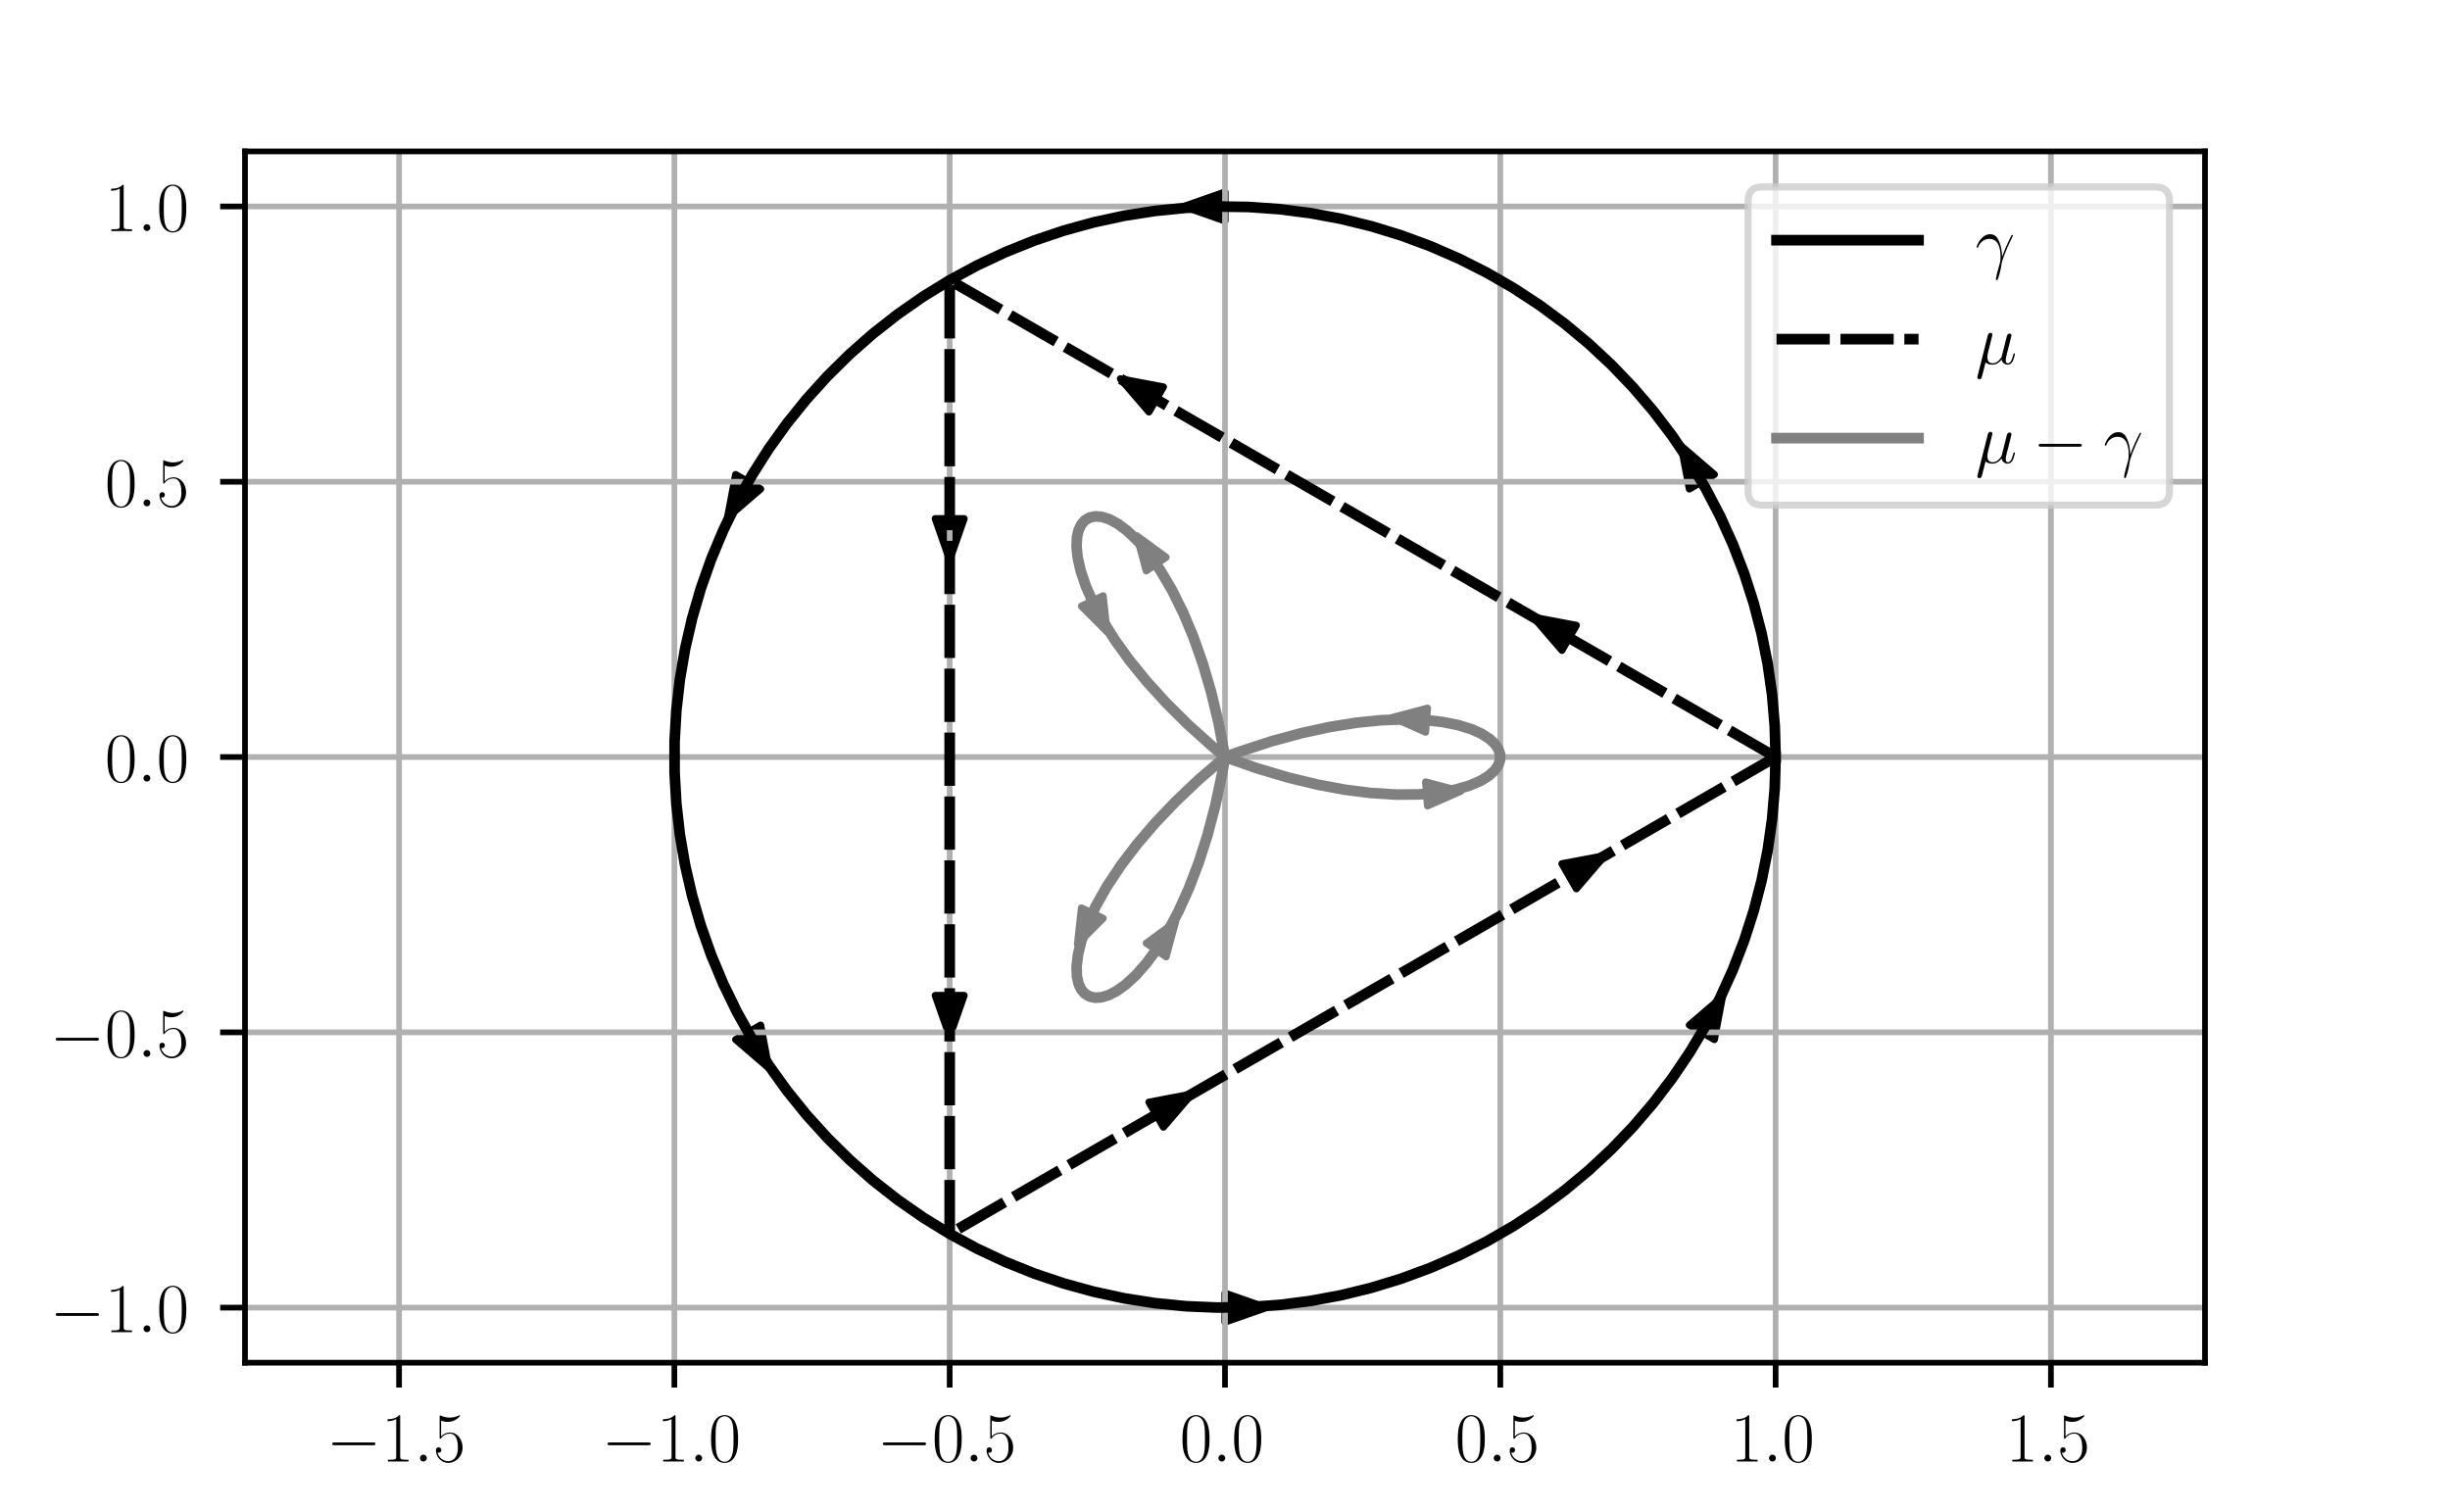 <?xml version="1.0" encoding="utf-8" standalone="no"?>
<!DOCTYPE svg PUBLIC "-//W3C//DTD SVG 1.1//EN"
  "http://www.w3.org/Graphics/SVG/1.1/DTD/svg11.dtd">
<!-- Created with matplotlib (http://matplotlib.org/) -->
<svg height="213pt" version="1.1" viewBox="0 0 345 213" width="345pt" xmlns="http://www.w3.org/2000/svg" xmlns:xlink="http://www.w3.org/1999/xlink">
 <defs>
  <style type="text/css">
*{stroke-linecap:butt;stroke-linejoin:round;}
  </style>
 </defs>
 <g id="figure_1">
  <g id="patch_1">
   <path d="M 0 213.226 
L 345 213.226 
L 345 0 
L 0 0 
z
" style="fill:#ffffff;"/>
  </g>
  <g id="axes_1">
   <g id="patch_2">
    <path d="M 34.5 191.904 
L 310.5 191.904 
L 310.5 21.323 
L 34.5 21.323 
z
" style="fill:#ffffff;"/>
   </g>
   <g id="patch_3">
    <path clip-path="url(#pd0542b2a93)" d="M 241.411 66.827 
L 236.741 62.809 
L 237.886 68.862 
z
" style="stroke:#000000;stroke-linejoin:miter;"/>
   </g>
   <g id="patch_4">
    <path clip-path="url(#pd0542b2a93)" d="M 172.5 27.041 
L 166.685 29.076 
L 172.5 31.112 
z
" style="stroke:#000000;stroke-linejoin:miter;"/>
   </g>
   <g id="patch_5">
    <path clip-path="url(#pd0542b2a93)" d="M 103.588 66.827 
L 102.443 72.881 
L 107.114 68.862 
z
" style="stroke:#000000;stroke-linejoin:miter;"/>
   </g>
   <g id="patch_6">
    <path clip-path="url(#pd0542b2a93)" d="M 103.588 146.399 
L 108.259 150.418 
L 107.114 144.364 
z
" style="stroke:#000000;stroke-linejoin:miter;"/>
   </g>
   <g id="patch_7">
    <path clip-path="url(#pd0542b2a93)" d="M 172.5 186.185 
L 178.315 184.15 
L 172.5 182.115 
z
" style="stroke:#000000;stroke-linejoin:miter;"/>
   </g>
   <g id="patch_8">
    <path clip-path="url(#pd0542b2a93)" d="M 241.411 146.399 
L 242.556 140.345 
L 237.886 144.364 
z
" style="stroke:#000000;stroke-linejoin:miter;"/>
   </g>
   <g id="patch_9">
    <path clip-path="url(#pd0542b2a93)" d="M 221.978 88.063 
L 215.924 86.918 
L 219.943 91.589 
z
" style="stroke:#000000;stroke-linejoin:miter;"/>
   </g>
   <g id="patch_10">
    <path clip-path="url(#pd0542b2a93)" d="M 163.825 54.489 
L 157.772 53.344 
L 161.79 58.014 
z
" style="stroke:#000000;stroke-linejoin:miter;"/>
   </g>
   <g id="patch_11">
    <path clip-path="url(#pd0542b2a93)" d="M 131.696 73.039 
L 133.731 78.854 
L 135.767 73.039 
z
" style="stroke:#000000;stroke-linejoin:miter;"/>
   </g>
   <g id="patch_12">
    <path clip-path="url(#pd0542b2a93)" d="M 131.696 140.188 
L 133.731 146.003 
L 135.767 140.188 
z
" style="stroke:#000000;stroke-linejoin:miter;"/>
   </g>
   <g id="patch_13">
    <path clip-path="url(#pd0542b2a93)" d="M 163.825 158.737 
L 167.844 154.067 
L 161.79 155.212 
z
" style="stroke:#000000;stroke-linejoin:miter;"/>
   </g>
   <g id="patch_14">
    <path clip-path="url(#pd0542b2a93)" d="M 221.978 125.163 
L 225.996 120.493 
L 219.943 121.638 
z
" style="stroke:#000000;stroke-linejoin:miter;"/>
   </g>
   <g id="patch_15">
    <path clip-path="url(#pd0542b2a93)" d="M 152.281 127.863 
L 151.722 132.967 
L 155.342 129.325 
z
" style="fill:#808080;stroke:#808080;stroke-linejoin:miter;"/>
   </g>
   <g id="patch_16">
    <path clip-path="url(#pd0542b2a93)" d="M 164.206 134.748 
L 165.55 129.793 
L 161.409 132.828 
z
" style="fill:#808080;stroke:#808080;stroke-linejoin:miter;"/>
   </g>
   <g id="patch_17">
    <path clip-path="url(#pd0542b2a93)" d="M 201.012 113.498 
L 205.712 111.43 
L 200.748 110.116 
z
" style="fill:#808080;stroke:#808080;stroke-linejoin:miter;"/>
   </g>
   <g id="patch_18">
    <path clip-path="url(#pd0542b2a93)" d="M 201.012 99.728 
L 196.049 101.042 
L 200.748 103.11 
z
" style="fill:#808080;stroke:#808080;stroke-linejoin:miter;"/>
   </g>
   <g id="patch_19">
    <path clip-path="url(#pd0542b2a93)" d="M 164.206 78.478 
L 160.065 75.442 
L 161.409 80.398 
z
" style="fill:#808080;stroke:#808080;stroke-linejoin:miter;"/>
   </g>
   <g id="patch_20">
    <path clip-path="url(#pd0542b2a93)" d="M 152.281 85.363 
L 155.901 89.005 
L 155.342 83.901 
z
" style="fill:#808080;stroke:#808080;stroke-linejoin:miter;"/>
   </g>
   <g id="matplotlib.axis_1">
    <g id="xtick_1">
     <g id="line2d_1">
      <path clip-path="url(#pd0542b2a93)" d="M 56.195 191.904 
L 56.195 21.323 
" style="fill:none;stroke:#b0b0b0;stroke-linecap:square;stroke-width:0.8;"/>
     </g>
     <g id="line2d_2">
      <defs>
       <path d="M 0 0 
L 0 3.5 
" id="m1ca72153c5" style="stroke:#000000;stroke-width:0.8;"/>
      </defs>
      <g>
       <use style="stroke:#000000;stroke-width:0.8;" x="56.195" xlink:href="#m1ca72153c5" y="191.904"/>
      </g>
     </g>
     <g id="text_1">
      <!-- $-1.5$ -->
      <defs>
       <path d="M 65.906 23 
C 67.594 23 69.406 23 69.406 25 
C 69.406 27 67.594 27 65.906 27 
L 11.797 27 
C 10.094 27 8.297 27 8.297 25 
C 8.297 23 10.094 23 11.797 23 
z
" id="CMSY10-0"/>
       <path d="M 26.594 63.406 
C 26.594 65.5 26.5 65.5 25.094 65.5 
C 21.203 61.188 15.297 59.797 9.703 59.797 
C 9.406 59.797 8.906 59.797 8.797 59.5 
C 8.703 59.297 8.703 59.094 8.703 57 
C 11.797 57 17 57.594 21 59.984 
L 21 7.203 
C 21 3.688 20.797 2.5 12.203 2.5 
L 9.203 2.5 
L 9.203 0 
C 14 0 19 0 23.797 0 
C 28.594 0 33.594 0 38.406 0 
L 38.406 2.5 
L 35.406 2.5 
C 26.797 2.5 26.594 3.594 26.594 7.156 
z
" id="CMR17-49"/>
       <path d="M 18.406 4.797 
C 18.406 7.688 16 9.672 13.594 9.672 
C 10.703 9.672 8.703 7.281 8.703 4.891 
C 8.703 2 11.094 0 13.5 0 
C 16.406 0 18.406 2.391 18.406 4.797 
z
" id="CMMI12-58"/>
       <path d="M 11.406 57.688 
C 12.406 57.281 16.5 56 20.703 56 
C 30 56 35.094 61.109 38 64.062 
C 38 64.953 38 65.5 37.406 65.5 
C 37.297 65.5 37.094 65.5 36.297 65.047 
C 32.797 63.406 28.703 62.078 23.703 62.078 
C 20.703 62.078 16.203 62.484 11.297 64.672 
C 10.203 65.172 10 65.172 9.906 65.172 
C 9.406 65.172 9.297 65.062 9.297 63.078 
L 9.297 34.422 
C 9.297 32.641 9.297 32.141 10.297 32.141 
C 10.797 32.141 11 32.344 11.5 33.031 
C 14.703 37.516 19.094 39.406 24.094 39.406 
C 27.594 39.406 35.094 37.219 35.094 20.141 
C 35.094 16.953 35.094 11.172 32.094 6.578 
C 29.594 2.484 25.703 0.391 21.406 0.391 
C 14.797 0.391 8.094 5 6.297 12.719 
C 6.703 12.609 7.5 12.422 7.906 12.422 
C 9.203 12.422 11.703 13.125 11.703 16.219 
C 11.703 18.906 9.797 20 7.906 20 
C 5.594 20 4.094 18.594 4.094 15.797 
C 4.094 7.094 11 -2 21.594 -2 
C 31.906 -2 41.703 6.875 41.703 19.75 
C 41.703 31.719 33.906 41 24.203 41 
C 19.094 41 14.797 39.109 11.406 35.531 
z
" id="CMR17-53"/>
      </defs>
      <g transform="translate(45.955 205.822)scale(0.1 -0.1)">
       <use transform="scale(0.996)" xlink:href="#CMSY10-0"/>
       <use transform="translate(77.487 0)scale(0.996)" xlink:href="#CMR17-49"/>
       <use transform="translate(123.178 0)scale(0.996)" xlink:href="#CMMI12-58"/>
       <use transform="translate(150.275 0)scale(0.996)" xlink:href="#CMR17-53"/>
      </g>
     </g>
    </g>
    <g id="xtick_2">
     <g id="line2d_3">
      <path clip-path="url(#pd0542b2a93)" d="M 94.963 191.904 
L 94.963 21.323 
" style="fill:none;stroke:#b0b0b0;stroke-linecap:square;stroke-width:0.8;"/>
     </g>
     <g id="line2d_4">
      <g>
       <use style="stroke:#000000;stroke-width:0.8;" x="94.963" xlink:href="#m1ca72153c5" y="191.904"/>
      </g>
     </g>
     <g id="text_2">
      <!-- $-1.0$ -->
      <defs>
       <path d="M 42 31.641 
C 42 37.75 41.906 48.125 37.703 56.109 
C 34 63.109 28.094 65.594 22.906 65.594 
C 18.094 65.594 12 63.406 8.203 56.203 
C 4.203 48.719 3.797 39.438 3.797 31.641 
C 3.797 25.953 3.906 17.281 7 9.672 
C 11.297 -0.609 19 -2 22.906 -2 
C 27.5 -2 34.5 -0.109 38.594 9.375 
C 41.594 16.281 42 24.359 42 31.641 
z
M 22.906 -0.406 
C 16.5 -0.406 12.703 5.078 11.297 12.688 
C 10.203 18.562 10.203 27.156 10.203 32.75 
C 10.203 40.438 10.203 46.828 11.5 52.922 
C 13.406 61.391 19 64 22.906 64 
C 27 64 32.297 61.297 34.203 53.125 
C 35.5 47.438 35.594 40.734 35.594 32.75 
C 35.594 26.25 35.594 18.266 34.406 12.375 
C 32.297 1.484 26.406 -0.406 22.906 -0.406 
z
" id="CMR17-48"/>
      </defs>
      <g transform="translate(84.724 205.822)scale(0.1 -0.1)">
       <use transform="scale(0.996)" xlink:href="#CMSY10-0"/>
       <use transform="translate(77.487 0)scale(0.996)" xlink:href="#CMR17-49"/>
       <use transform="translate(123.178 0)scale(0.996)" xlink:href="#CMMI12-58"/>
       <use transform="translate(150.275 0)scale(0.996)" xlink:href="#CMR17-48"/>
      </g>
     </g>
    </g>
    <g id="xtick_3">
     <g id="line2d_5">
      <path clip-path="url(#pd0542b2a93)" d="M 133.731 191.904 
L 133.731 21.323 
" style="fill:none;stroke:#b0b0b0;stroke-linecap:square;stroke-width:0.8;"/>
     </g>
     <g id="line2d_6">
      <g>
       <use style="stroke:#000000;stroke-width:0.8;" x="133.731" xlink:href="#m1ca72153c5" y="191.904"/>
      </g>
     </g>
     <g id="text_3">
      <!-- $-0.5$ -->
      <g transform="translate(123.492 205.822)scale(0.1 -0.1)">
       <use transform="scale(0.996)" xlink:href="#CMSY10-0"/>
       <use transform="translate(77.487 0)scale(0.996)" xlink:href="#CMR17-48"/>
       <use transform="translate(123.178 0)scale(0.996)" xlink:href="#CMMI12-58"/>
       <use transform="translate(150.275 0)scale(0.996)" xlink:href="#CMR17-53"/>
      </g>
     </g>
    </g>
    <g id="xtick_4">
     <g id="line2d_7">
      <path clip-path="url(#pd0542b2a93)" d="M 172.5 191.904 
L 172.5 21.323 
" style="fill:none;stroke:#b0b0b0;stroke-linecap:square;stroke-width:0.8;"/>
     </g>
     <g id="line2d_8">
      <g>
       <use style="stroke:#000000;stroke-width:0.8;" x="172.5" xlink:href="#m1ca72153c5" y="191.904"/>
      </g>
     </g>
     <g id="text_4">
      <!-- $0.0$ -->
      <g transform="translate(166.135 205.822)scale(0.1 -0.1)">
       <use transform="scale(0.996)" xlink:href="#CMR17-48"/>
       <use transform="translate(45.69 0)scale(0.996)" xlink:href="#CMMI12-58"/>
       <use transform="translate(72.788 0)scale(0.996)" xlink:href="#CMR17-48"/>
      </g>
     </g>
    </g>
    <g id="xtick_5">
     <g id="line2d_9">
      <path clip-path="url(#pd0542b2a93)" d="M 211.268 191.904 
L 211.268 21.323 
" style="fill:none;stroke:#b0b0b0;stroke-linecap:square;stroke-width:0.8;"/>
     </g>
     <g id="line2d_10">
      <g>
       <use style="stroke:#000000;stroke-width:0.8;" x="211.268" xlink:href="#m1ca72153c5" y="191.904"/>
      </g>
     </g>
     <g id="text_5">
      <!-- $0.5$ -->
      <g transform="translate(204.903 205.822)scale(0.1 -0.1)">
       <use transform="scale(0.996)" xlink:href="#CMR17-48"/>
       <use transform="translate(45.69 0)scale(0.996)" xlink:href="#CMMI12-58"/>
       <use transform="translate(72.788 0)scale(0.996)" xlink:href="#CMR17-53"/>
      </g>
     </g>
    </g>
    <g id="xtick_6">
     <g id="line2d_11">
      <path clip-path="url(#pd0542b2a93)" d="M 250.037 191.904 
L 250.037 21.323 
" style="fill:none;stroke:#b0b0b0;stroke-linecap:square;stroke-width:0.8;"/>
     </g>
     <g id="line2d_12">
      <g>
       <use style="stroke:#000000;stroke-width:0.8;" x="250.037" xlink:href="#m1ca72153c5" y="191.904"/>
      </g>
     </g>
     <g id="text_6">
      <!-- $1.0$ -->
      <g transform="translate(243.672 205.822)scale(0.1 -0.1)">
       <use transform="scale(0.996)" xlink:href="#CMR17-49"/>
       <use transform="translate(45.69 0)scale(0.996)" xlink:href="#CMMI12-58"/>
       <use transform="translate(72.788 0)scale(0.996)" xlink:href="#CMR17-48"/>
      </g>
     </g>
    </g>
    <g id="xtick_7">
     <g id="line2d_13">
      <path clip-path="url(#pd0542b2a93)" d="M 288.805 191.904 
L 288.805 21.323 
" style="fill:none;stroke:#b0b0b0;stroke-linecap:square;stroke-width:0.8;"/>
     </g>
     <g id="line2d_14">
      <g>
       <use style="stroke:#000000;stroke-width:0.8;" x="288.805" xlink:href="#m1ca72153c5" y="191.904"/>
      </g>
     </g>
     <g id="text_7">
      <!-- $1.5$ -->
      <g transform="translate(282.44 205.822)scale(0.1 -0.1)">
       <use transform="scale(0.996)" xlink:href="#CMR17-49"/>
       <use transform="translate(45.69 0)scale(0.996)" xlink:href="#CMMI12-58"/>
       <use transform="translate(72.788 0)scale(0.996)" xlink:href="#CMR17-53"/>
      </g>
     </g>
    </g>
   </g>
   <g id="matplotlib.axis_2">
    <g id="ytick_1">
     <g id="line2d_15">
      <path clip-path="url(#pd0542b2a93)" d="M 34.5 184.15 
L 310.5 184.15 
" style="fill:none;stroke:#b0b0b0;stroke-linecap:square;stroke-width:0.8;"/>
     </g>
     <g id="line2d_16">
      <defs>
       <path d="M 0 0 
L -3.5 0 
" id="m531c189a00" style="stroke:#000000;stroke-width:0.8;"/>
      </defs>
      <g>
       <use style="stroke:#000000;stroke-width:0.8;" x="34.5" xlink:href="#m531c189a00" y="184.15"/>
      </g>
     </g>
     <g id="text_8">
      <!-- $-1.0$ -->
      <g transform="translate(7.021 187.609)scale(0.1 -0.1)">
       <use transform="scale(0.996)" xlink:href="#CMSY10-0"/>
       <use transform="translate(77.487 0)scale(0.996)" xlink:href="#CMR17-49"/>
       <use transform="translate(123.178 0)scale(0.996)" xlink:href="#CMMI12-58"/>
       <use transform="translate(150.275 0)scale(0.996)" xlink:href="#CMR17-48"/>
      </g>
     </g>
    </g>
    <g id="ytick_2">
     <g id="line2d_17">
      <path clip-path="url(#pd0542b2a93)" d="M 34.5 145.382 
L 310.5 145.382 
" style="fill:none;stroke:#b0b0b0;stroke-linecap:square;stroke-width:0.8;"/>
     </g>
     <g id="line2d_18">
      <g>
       <use style="stroke:#000000;stroke-width:0.8;" x="34.5" xlink:href="#m531c189a00" y="145.382"/>
      </g>
     </g>
     <g id="text_9">
      <!-- $-0.5$ -->
      <g transform="translate(7.021 148.841)scale(0.1 -0.1)">
       <use transform="scale(0.996)" xlink:href="#CMSY10-0"/>
       <use transform="translate(77.487 0)scale(0.996)" xlink:href="#CMR17-48"/>
       <use transform="translate(123.178 0)scale(0.996)" xlink:href="#CMMI12-58"/>
       <use transform="translate(150.275 0)scale(0.996)" xlink:href="#CMR17-53"/>
      </g>
     </g>
    </g>
    <g id="ytick_3">
     <g id="line2d_19">
      <path clip-path="url(#pd0542b2a93)" d="M 34.5 106.613 
L 310.5 106.613 
" style="fill:none;stroke:#b0b0b0;stroke-linecap:square;stroke-width:0.8;"/>
     </g>
     <g id="line2d_20">
      <g>
       <use style="stroke:#000000;stroke-width:0.8;" x="34.5" xlink:href="#m531c189a00" y="106.613"/>
      </g>
     </g>
     <g id="text_10">
      <!-- $0.0$ -->
      <g transform="translate(14.77 110.072)scale(0.1 -0.1)">
       <use transform="scale(0.996)" xlink:href="#CMR17-48"/>
       <use transform="translate(45.69 0)scale(0.996)" xlink:href="#CMMI12-58"/>
       <use transform="translate(72.788 0)scale(0.996)" xlink:href="#CMR17-48"/>
      </g>
     </g>
    </g>
    <g id="ytick_4">
     <g id="line2d_21">
      <path clip-path="url(#pd0542b2a93)" d="M 34.5 67.845 
L 310.5 67.845 
" style="fill:none;stroke:#b0b0b0;stroke-linecap:square;stroke-width:0.8;"/>
     </g>
     <g id="line2d_22">
      <g>
       <use style="stroke:#000000;stroke-width:0.8;" x="34.5" xlink:href="#m531c189a00" y="67.845"/>
      </g>
     </g>
     <g id="text_11">
      <!-- $0.5$ -->
      <g transform="translate(14.77 71.304)scale(0.1 -0.1)">
       <use transform="scale(0.996)" xlink:href="#CMR17-48"/>
       <use transform="translate(45.69 0)scale(0.996)" xlink:href="#CMMI12-58"/>
       <use transform="translate(72.788 0)scale(0.996)" xlink:href="#CMR17-53"/>
      </g>
     </g>
    </g>
    <g id="ytick_5">
     <g id="line2d_23">
      <path clip-path="url(#pd0542b2a93)" d="M 34.5 29.076 
L 310.5 29.076 
" style="fill:none;stroke:#b0b0b0;stroke-linecap:square;stroke-width:0.8;"/>
     </g>
     <g id="line2d_24">
      <g>
       <use style="stroke:#000000;stroke-width:0.8;" x="34.5" xlink:href="#m531c189a00" y="29.076"/>
      </g>
     </g>
     <g id="text_12">
      <!-- $1.0$ -->
      <g transform="translate(14.77 32.536)scale(0.1 -0.1)">
       <use transform="scale(0.996)" xlink:href="#CMR17-49"/>
       <use transform="translate(45.69 0)scale(0.996)" xlink:href="#CMMI12-58"/>
       <use transform="translate(72.788 0)scale(0.996)" xlink:href="#CMR17-48"/>
      </g>
     </g>
    </g>
   </g>
   <g id="line2d_25">
    <path clip-path="url(#pd0542b2a93)" d="M 250.037 106.613 
L 249.912 102.226 
L 249.54 97.854 
L 248.921 93.509 
L 248.058 89.207 
L 246.952 84.96 
L 245.608 80.783 
L 244.029 76.688 
L 242.221 72.689 
L 240.191 68.799 
L 237.943 65.03 
L 235.485 61.394 
L 232.826 57.903 
L 229.974 54.568 
L 226.937 51.4 
L 223.726 48.408 
L 220.351 45.603 
L 216.823 42.994 
L 213.153 40.588 
L 209.352 38.394 
L 205.434 36.418 
L 201.41 34.668 
L 197.293 33.147 
L 193.097 31.862 
L 188.835 30.817 
L 184.521 30.014 
L 180.168 29.456 
L 175.791 29.146 
L 171.403 29.084 
L 167.018 29.27 
L 162.651 29.704 
L 158.316 30.385 
L 154.026 31.309 
L 149.795 32.475 
L 145.637 33.878 
L 141.565 35.514 
L 137.592 37.378 
L 133.731 39.464 
L 129.995 41.765 
L 126.394 44.274 
L 122.941 46.982 
L 119.647 49.881 
L 116.522 52.962 
L 113.576 56.215 
L 110.819 59.63 
L 108.26 63.194 
L 105.906 66.898 
L 103.766 70.73 
L 101.846 74.676 
L 100.152 78.724 
L 98.69 82.862 
L 97.465 87.076 
L 96.48 91.352 
L 95.738 95.677 
L 95.242 100.038 
L 94.994 104.419 
L 94.994 108.807 
L 95.242 113.189 
L 95.738 117.549 
L 96.48 121.874 
L 97.465 126.151 
L 98.69 130.364 
L 100.152 134.502 
L 101.846 138.551 
L 103.766 142.497 
L 105.906 146.328 
L 108.26 150.032 
L 110.819 153.597 
L 113.576 157.011 
L 116.522 160.264 
L 119.647 163.345 
L 122.941 166.244 
L 126.394 168.952 
L 129.995 171.461 
L 133.731 173.762 
L 137.592 175.848 
L 141.565 177.712 
L 145.637 179.348 
L 149.795 180.751 
L 154.026 181.917 
L 158.316 182.842 
L 162.651 183.522 
L 167.018 183.956 
L 171.403 184.142 
L 175.791 184.08 
L 180.168 183.77 
L 184.521 183.212 
L 188.835 182.41 
L 193.097 181.364 
L 197.293 180.079 
L 201.41 178.559 
L 205.434 176.808 
L 209.352 174.832 
L 213.153 172.638 
L 216.823 170.232 
L 220.351 167.623 
L 223.726 164.818 
L 226.937 161.826 
L 229.974 158.658 
L 232.826 155.323 
L 235.485 151.832 
L 237.943 148.196 
L 240.191 144.427 
L 242.221 140.537 
L 244.029 136.538 
L 245.608 132.444 
L 246.952 128.266 
L 248.058 124.019 
L 248.921 119.717 
L 249.54 115.372 
L 249.912 111 
L 250.037 106.613 
L 250.037 106.613 
" style="fill:none;stroke:#000000;stroke-linecap:square;stroke-width:1.5;"/>
   </g>
   <g id="line2d_26">
    <path clip-path="url(#pd0542b2a93)" d="M 250.037 106.613 
L 133.731 39.464 
L 133.731 173.762 
L 250.037 106.613 
" style="fill:none;stroke:#000000;stroke-dasharray:7.5,1.5;stroke-dashoffset:0;stroke-width:1.5;"/>
   </g>
   <g id="line2d_27">
    <path clip-path="url(#pd0542b2a93)" d="M 172.5 106.613 
L 168.843 109.755 
L 165.557 112.871 
L 162.638 115.936 
L 160.082 118.925 
L 157.883 121.812 
L 155.882 124.818 
L 154.284 127.643 
L 153.073 130.257 
L 152.29 132.444 
L 151.805 134.41 
L 151.6 136.133 
L 151.643 137.474 
L 151.891 138.585 
L 152.276 139.38 
L 152.803 139.971 
L 153.46 140.35 
L 154.235 140.511 
L 155.115 140.447 
L 156.089 140.153 
L 157.263 139.549 
L 158.516 138.65 
L 159.965 137.313 
L 161.461 135.609 
L 162.981 133.534 
L 164.497 131.088 
L 165.985 128.272 
L 167.419 125.09 
L 168.774 121.545 
L 170.024 117.644 
L 171.146 113.395 
L 172.116 108.807 
L 172.5 106.613 
L 177.049 108.209 
L 181.391 109.497 
L 185.505 110.492 
L 189.371 111.211 
L 192.971 111.672 
L 196.574 111.902 
L 199.82 111.874 
L 202.689 111.615 
L 204.975 111.199 
L 206.92 110.637 
L 208.515 109.953 
L 209.654 109.245 
L 210.493 108.475 
L 210.989 107.744 
L 211.237 106.992 
L 211.237 106.234 
L 210.989 105.482 
L 210.493 104.751 
L 209.751 104.056 
L 208.642 103.341 
L 207.236 102.705 
L 205.354 102.119 
L 203.13 101.675 
L 200.573 101.397 
L 197.697 101.306 
L 194.515 101.425 
L 191.041 101.775 
L 187.294 102.374 
L 183.29 103.242 
L 179.05 104.395 
L 174.592 105.849 
L 172.5 106.613 
L 171.607 101.876 
L 170.551 97.471 
L 169.356 93.411 
L 168.046 89.703 
L 166.645 86.355 
L 165.043 83.119 
L 163.396 80.323 
L 161.737 77.967 
L 160.234 76.196 
L 158.775 74.792 
L 157.385 73.753 
L 156.202 73.121 
L 155.115 72.779 
L 154.235 72.715 
L 153.46 72.876 
L 152.803 73.255 
L 152.276 73.846 
L 151.891 74.641 
L 151.659 75.631 
L 151.595 76.949 
L 151.747 78.485 
L 152.18 80.407 
L 152.908 82.556 
L 153.945 84.909 
L 155.305 87.445 
L 157 90.142 
L 159.039 92.975 
L 161.432 95.92 
L 164.185 98.954 
L 167.304 102.05 
L 170.792 105.183 
L 172.5 106.613 
L 172.5 106.613 
" style="fill:none;stroke:#808080;stroke-linecap:square;stroke-width:1.5;"/>
   </g>
   <g id="patch_21">
    <path d="M 34.5 191.904 
L 34.5 21.323 
" style="fill:none;stroke:#000000;stroke-linecap:square;stroke-linejoin:miter;stroke-width:0.8;"/>
   </g>
   <g id="patch_22">
    <path d="M 310.5 191.904 
L 310.5 21.323 
" style="fill:none;stroke:#000000;stroke-linecap:square;stroke-linejoin:miter;stroke-width:0.8;"/>
   </g>
   <g id="patch_23">
    <path d="M 34.5 191.904 
L 310.5 191.904 
" style="fill:none;stroke:#000000;stroke-linecap:square;stroke-linejoin:miter;stroke-width:0.8;"/>
   </g>
   <g id="patch_24">
    <path d="M 34.5 21.323 
L 310.5 21.323 
" style="fill:none;stroke:#000000;stroke-linecap:square;stroke-linejoin:miter;stroke-width:0.8;"/>
   </g>
   <g id="legend_1">
    <g id="patch_25">
     <path d="M 248.163 71.134 
L 303.5 71.134 
Q 305.5 71.134 305.5 69.134 
L 305.5 28.323 
Q 305.5 26.323 303.5 26.323 
L 248.163 26.323 
Q 246.163 26.323 246.163 28.323 
L 246.163 69.134 
Q 246.163 71.134 248.163 71.134 
z
" style="fill:#ffffff;opacity:0.8;stroke:#cccccc;stroke-linejoin:miter;"/>
    </g>
    <g id="line2d_28">
     <path d="M 250.163 33.823 
L 270.163 33.823 
" style="fill:none;stroke:#000000;stroke-linecap:square;stroke-width:1.5;"/>
    </g>
    <g id="line2d_29"/>
    <g id="text_13">
     <!-- $\gamma$ -->
     <defs>
      <path d="M 37.797 11.875 
C 37.594 16.734 37.406 24.391 33.594 33.328 
C 31.594 38.312 28.203 43.562 20.906 43.562 
C 8.594 43.562 1.906 27.969 1.906 25.391 
C 1.906 24.484 2.594 24.484 2.906 24.484 
C 3.797 24.484 3.797 24.688 4.297 25.984 
C 6.406 32.141 12.797 37 19.703 37 
C 33.594 37 35.594 21.609 35.594 11.781 
C 35.594 5.5 34.906 3.438 34.297 1.438 
C 32.406 -4.719 29.094 -17.031 29.094 -19.812 
C 29.094 -20.609 29.406 -21.5 30.203 -21.5 
C 31.703 -21.5 32.594 -18.219 33.703 -14.25 
C 36.094 -5.516 36.703 -1.141 37.203 2.828 
C 37.5 5.219 43.203 21.625 51.094 37.219 
C 51.797 38.797 53.203 41.484 53.203 41.781 
C 53.203 41.875 53.094 42.578 52.203 42.578 
C 52 42.578 51.5 42.578 51.297 42.172 
C 51.094 41.984 47.594 35.219 44.594 28.469 
C 43.094 25.094 41.094 20.625 37.797 11.875 
z
" id="CMMI12-13"/>
     </defs>
     <g transform="translate(278.163 37.323)scale(0.1 -0.1)">
      <use transform="scale(0.996)" xlink:href="#CMMI12-13"/>
     </g>
    </g>
    <g id="line2d_30">
     <path d="M 250.163 47.76 
L 270.163 47.76 
" style="fill:none;stroke:#000000;stroke-dasharray:7.5,1.5;stroke-dashoffset:0;stroke-width:1.5;"/>
    </g>
    <g id="line2d_31"/>
    <g id="text_14">
     <!-- $\mu$ -->
     <defs>
      <path d="M 14.406 2.188 
C 16.906 -0.094 20.594 -1 24 -1 
C 30.406 -1 34.797 3.25 37.094 6.328 
C 38.094 1.078 42.297 -1 45.797 -1 
C 48.797 -1 51.203 0.781 53 4.328 
C 54.594 7.703 56 13.734 56 14.109 
C 56 14.609 55.594 15 55 15 
C 54.094 15 54 14.5 53.594 13.031 
C 52.094 7.203 50.203 1 46.094 1 
C 43.203 1 43 3.578 43 5.594 
C 43 7.875 43.906 11.469 44.594 14.469 
L 47.406 25.234 
C 47.797 27.141 48.906 31.609 49.406 33.422 
C 50 35.812 51.094 40.109 51.094 40.5 
C 51.094 42 49.906 43 48.406 43 
C 47.5 43 45.406 42.594 44.594 39.609 
L 37.594 11.875 
C 37.094 9.875 37.094 9.672 35.797 8.078 
C 34.594 6.391 30.703 1 24.406 1 
C 18.797 1 17 5.094 17 9.766 
C 17 12.672 17.906 16.156 18.297 17.859 
L 22.797 35.828 
C 23.297 37.719 24.094 40.906 24.094 41.516 
C 24.094 43.109 22.797 44 21.5 44 
C 20.594 44 18.406 43.703 17.594 40.5 
L 3.094 -17.297 
C 3 -17.797 2.797 -18.391 2.797 -19 
C 2.797 -20.5 4 -21.5 5.5 -21.5 
C 8.406 -21.5 9 -19.188 9.703 -16.406 
z
" id="CMMI12-22"/>
     </defs>
     <g transform="translate(278.163 51.26)scale(0.1 -0.1)">
      <use transform="scale(0.996)" xlink:href="#CMMI12-22"/>
     </g>
    </g>
    <g id="line2d_32">
     <path d="M 250.163 61.697 
L 270.163 61.697 
" style="fill:none;stroke:#808080;stroke-linecap:square;stroke-width:1.5;"/>
    </g>
    <g id="line2d_33"/>
    <g id="text_15">
     <!-- $\mu - \gamma$ -->
     <g transform="translate(278.163 65.197)scale(0.1 -0.1)">
      <use transform="scale(0.996)" xlink:href="#CMMI12-22"/>
      <use transform="translate(80.831 0)scale(0.996)" xlink:href="#CMSY10-0"/>
      <use transform="translate(180.457 0)scale(0.996)" xlink:href="#CMMI12-13"/>
     </g>
    </g>
   </g>
  </g>
 </g>
 <defs>
  <clipPath id="pd0542b2a93">
   <rect height="170.581" width="276" x="34.5" y="21.323"/>
  </clipPath>
 </defs>
</svg>
